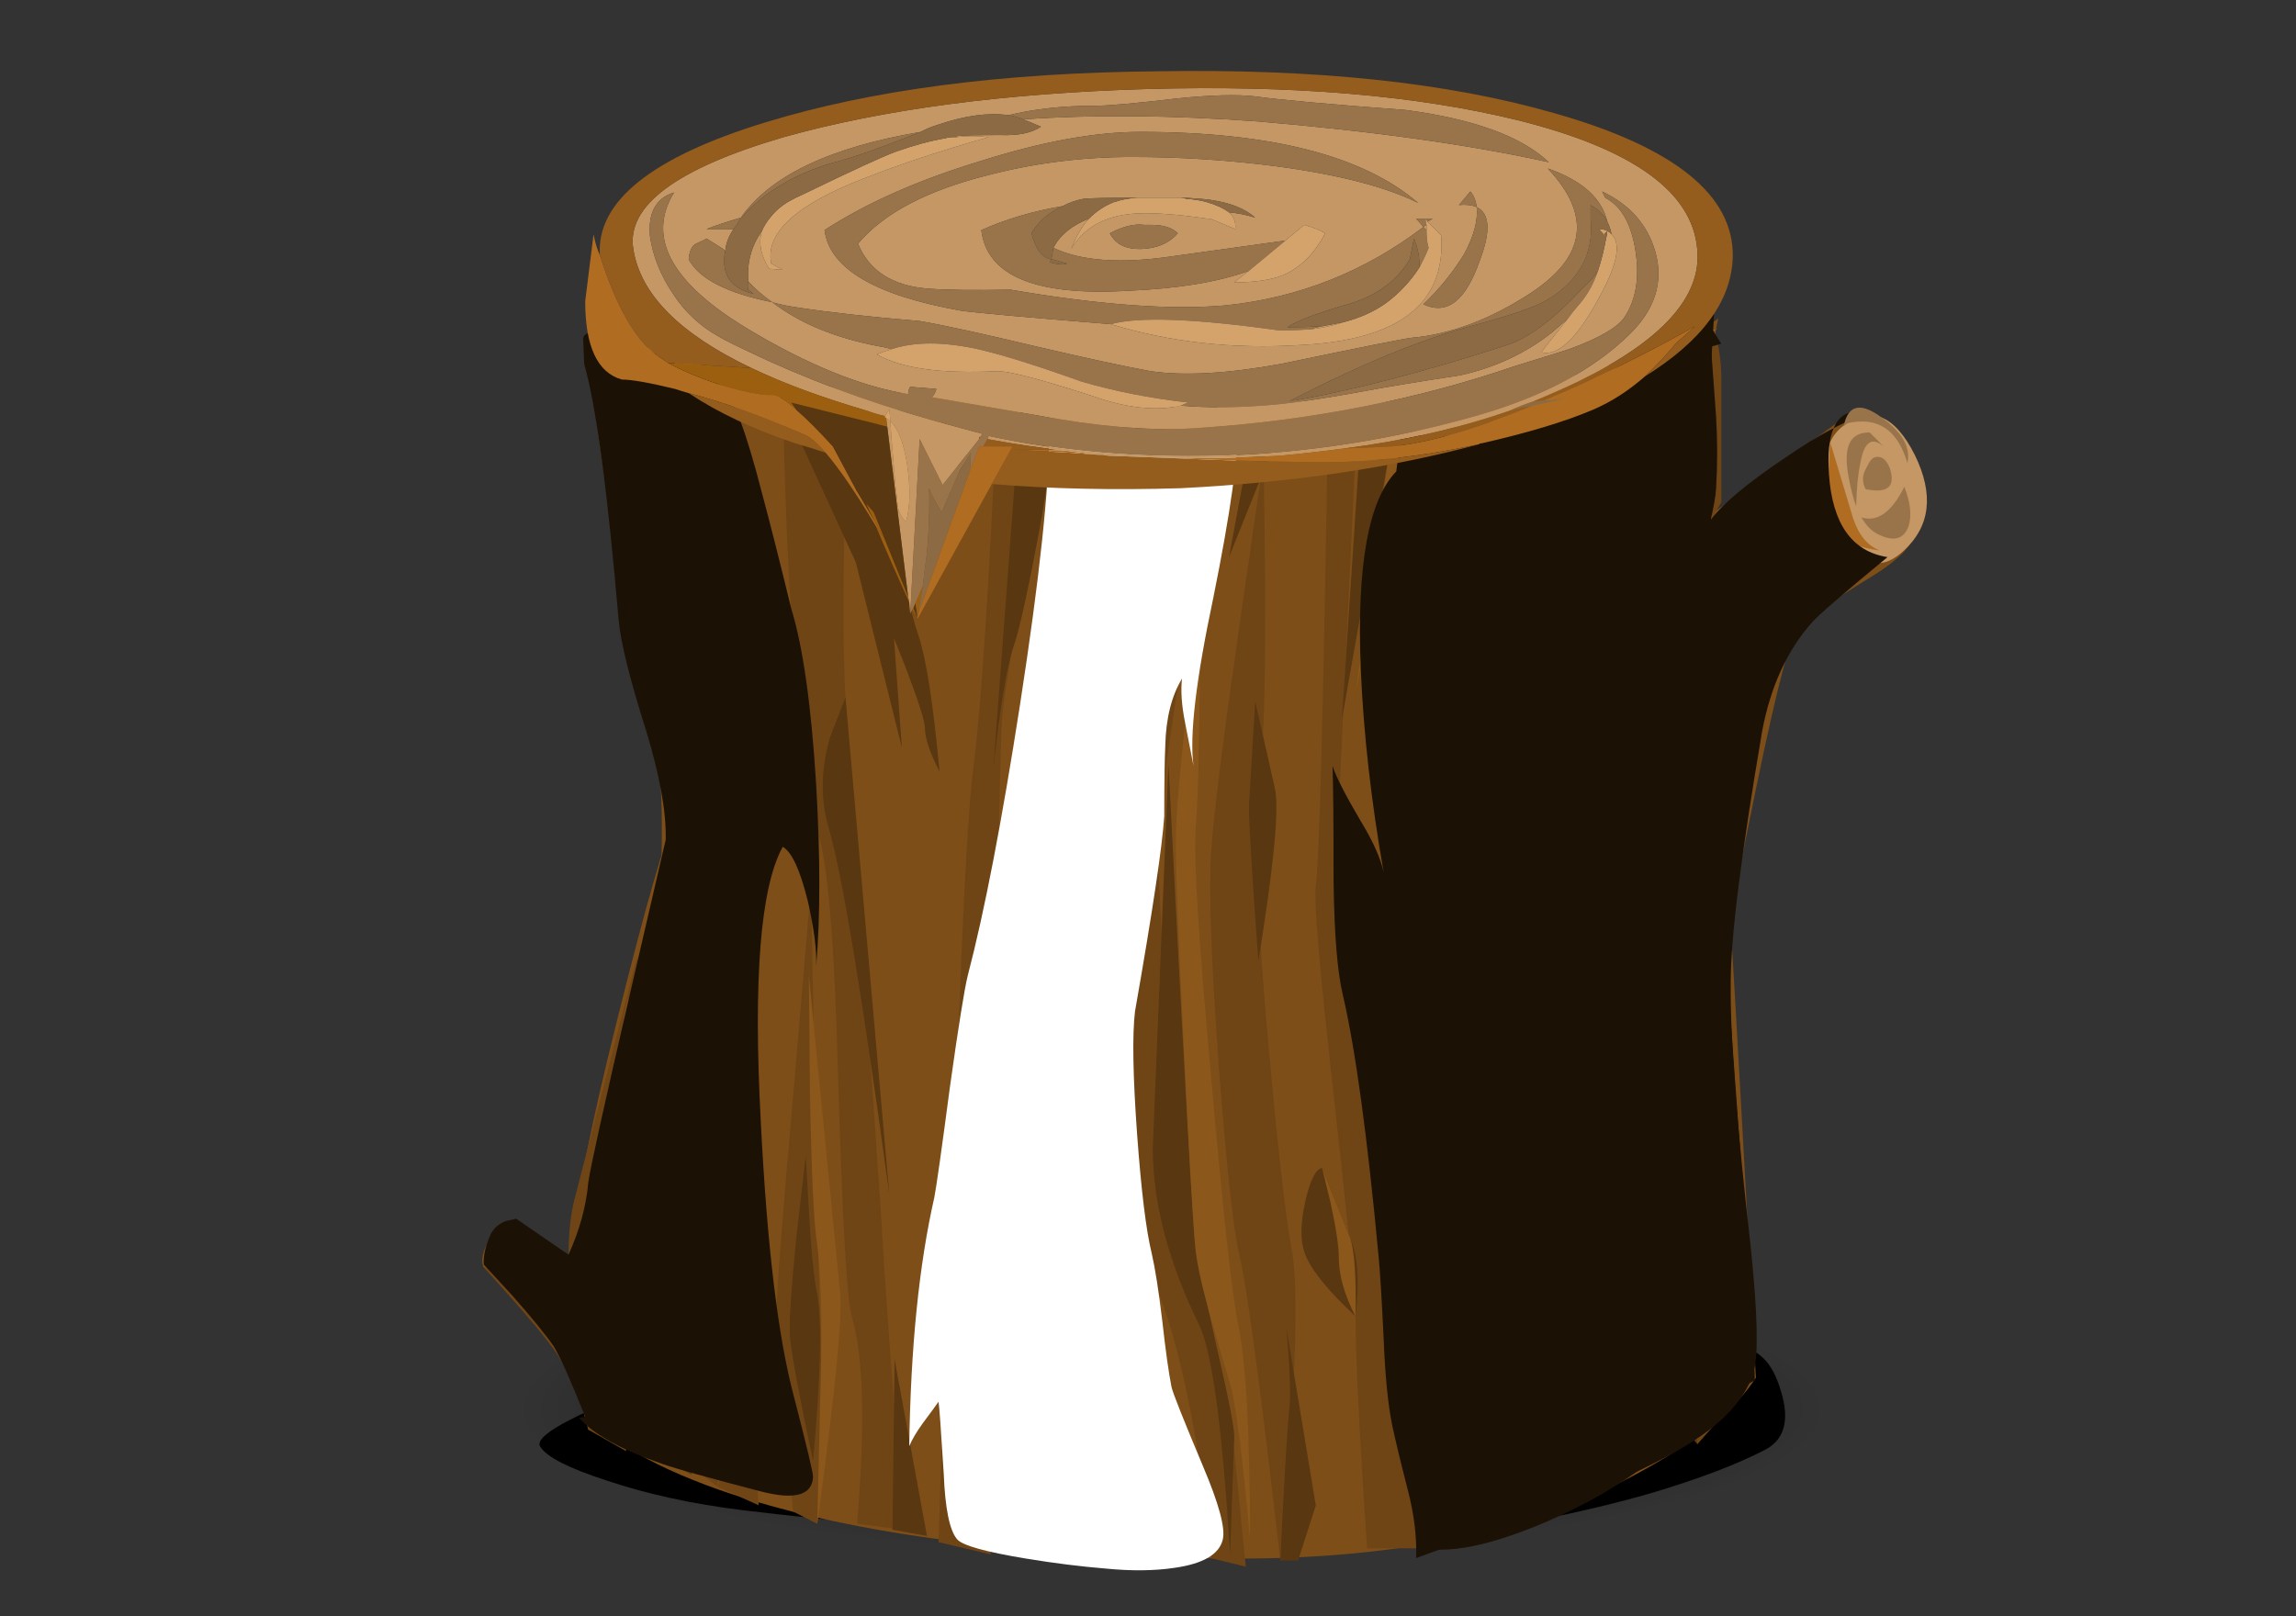 <?xml version="1.0" encoding="UTF-8" standalone="no"?>
<svg
   xmlns:dc="http://purl.org/dc/elements/1.1/"
   xmlns:cc="http://creativecommons.org/ns#"
   xmlns:rdf="http://www.w3.org/1999/02/22-rdf-syntax-ns#"
   xmlns:svg="http://www.w3.org/2000/svg"
   xmlns="http://www.w3.org/2000/svg"
   xmlns:xlink="http://www.w3.org/1999/xlink"
   xmlns:sodipodi="http://sodipodi.sourceforge.net/DTD/sodipodi-0.dtd"
   xmlns:inkscape="http://www.inkscape.org/namespaces/inkscape"
   enable-background="new 0 0 74.6 71.7"
   version="1.1"
   viewBox="0 0 472.441 332.598"
   id="svg234"
   sodipodi:docname="log.svg"
   width="125mm"
   height="88mm"
   inkscape:version="1.0.2-2 (e86c870879, 2021-01-15)">
  <rect x="0" y="0" width="472.441" height="332.598" fill="#333333" stroke="none"/>
  <defs
     id="defs238" />
  <sodipodi:namedview
     pagecolor="#ffffff"
     bordercolor="#666666"
     borderopacity="1"
     objecttolerance="10"
     gridtolerance="10"
     guidetolerance="10"
     inkscape:pageopacity="0"
     inkscape:pageshadow="2"
     inkscape:window-width="1920"
     inkscape:window-height="1017"
     id="namedview236"
     showgrid="false"
     units="mm"
     inkscape:zoom="1.481869"
     inkscape:cx="131.81598"
     inkscape:cy="58.061958"
     inkscape:window-x="-8"
     inkscape:window-y="-8"
     inkscape:window-maximized="1"
     inkscape:current-layer="svg234" />
  <symbol
     id="h"
     viewBox="-0.04 -12.963 59.596 12.963">
    <path
       d="m 57.2,0 c 1.033,0 1.75,-0.95 2.15,-2.85 0.433,-1.9 0.183,-3.183 -0.75,-3.85 -1.367,-0.966 -3.2,-1.917 -5.5,-2.85 -3.333,-1.3 -6.983,-2.284 -10.95,-2.95 -3.9,-0.633 -9.8,-0.617 -17.7,0.05 -5.367,0.467 -10.284,1.067 -14.75,1.8 -2.4,0.4 -4.583,1.05 -6.55,1.95 -1.8,0.8 -2.85,1.533 -3.15,2.2 -0.233,0.467 0.567,1.267 2.4,2.4 0.9,0.533 1.833,1.033 2.8,1.5 33.3,1.733 50.633,2.6 52,2.6 z"
       clip-rule="evenodd"
       fill-rule="evenodd"
       id="path2" />
  </symbol>
  <symbol
     id="i"
     viewBox="0 -78.704 20.75 78.704">
    <path
       d="m 10.25,-2.15 c 0.8,0.633 2.017,1.35 3.65,2.15 0.067,-1.233 0.15,-2.8 0.25,-4.7 0.067,-1.6 0.067,-3.15 0,-4.65 -0.033,-0.967 -0.4,-3.083 -1.1,-6.35 -0.566,-2.667 -0.733,-4.783 -0.5,-6.35 0.1,0.133 0.667,1.066 1.7,2.8 0.7,1.2 1.4,1.95 2.1,2.25 -0.4,-0.8 -1.033,-2.05 -1.9,-3.75 0.466,0.367 1.483,1.633 3.05,3.8 1.233,1.733 2.317,2.65 3.25,2.75 -0.333,-0.933 -1.05,-2.183 -2.15,-3.75 -1.1,-1.533 -1.833,-2.816 -2.2,-3.85 -0.367,-1.2 -0.767,-4.367 -1.2,-9.5 -0.4,-4.867 -0.567,-8.15 -0.5,-9.85 0.066,-1.434 0.3,-5.883 0.7,-13.35 0.367,-6.4 0.567,-10.783 0.6,-13.15 -0.533,-0.3 -1.2,-1.067 -2,-2.3 -0.733,-1.2 -1.417,-1.917 -2.05,-2.15 l -0.05,0.15 C 10.2,-73.983 8.117,-75.7 5.65,-77.1 3.15,-78.5 1.267,-78.983 0,-78.55 c 0.167,1.4 0.85,3.45 2.05,6.15 0.233,-0.633 0.567,-1.184 1,-1.65 0.267,1.2 0.617,3.65 1.05,7.35 1.066,-1.933 2.183,-3.216 3.35,-3.85 0.367,1.267 0.383,2.833 0.05,4.7 -0.2,1.167 -0.633,2.733 -1.3,4.7 0.1,-0.767 0.017,-1.5 -0.25,-2.2 -0.367,6.267 -0.633,11.533 -0.8,15.8 -0.3,8.066 -0.1,13.183 0.6,15.35 -0.6,5.534 -0.3,8.667 0.9,9.4 0.067,-0.2 0.217,-0.534 0.45,-1 0.233,-0.4 0.383,-0.717 0.45,-0.95 -0.167,3.667 -0.3,6.783 -0.4,9.35 -0.167,4.867 -0.033,8 0.4,9.4 0.433,1.467 1.333,2.75 2.7,3.85 z"
       clip-rule="evenodd"
       fill="#1c1105"
       fill-rule="evenodd"
       id="path5" />
  </symbol>
  <symbol
     id="j"
     viewBox="-0.006 -75.995 16.056 76.005">
    <path
       d="m 13.3,-10.45 c 0.4,-2.033 0.867,-4.55 1.4,-7.55 0.566,-2.5 0.966,-6.35 1.2,-11.55 0.2,-4.7 0.2,-8.65 0,-11.85 0.033,1.033 -0.1,2.45 -0.4,4.25 -0.367,2.033 -0.767,3.217 -1.2,3.55 -1.066,-2.633 -1.417,-8.617 -1.05,-17.95 0.3,-8.167 0.833,-14.184 1.6,-18.05 0.6,-3.167 0.9,-4.883 0.9,-5.15 -0.033,-1.233 -0.883,-1.55 -2.55,-0.95 -2.434,0.867 -3.967,1.45 -4.6,1.75 -2,0.934 -3.35,1.95 -4.05,3.05 l 0.3,0.05 c -0.667,2.3 -1.167,3.833 -1.5,4.6 -0.367,0.733 -1.033,1.85 -2,3.35 l -1.35,2 c -0.033,0.533 0.067,1.167 0.3,1.9 0.133,0.433 0.383,0.75 0.75,0.95 l 0.5,0.15 2.5,-2.35 c 0.533,1.6 0.85,3.183 0.95,4.75 0.1,0.967 0.75,4.983 1.95,12.05 l 1.75,10.3 c 0.033,1.833 -0.284,4.233 -0.95,7.2 -0.767,3.3 -1.2,5.684 -1.3,7.15 -0.533,8.467 -1.083,14.05 -1.65,16.75 l -0.05,1.7 c 0.133,0.633 1.067,0.434 2.8,-0.6 0.867,-0.533 1.717,-1.117 2.55,-1.75 l 0.2,0.15 c 0.233,-0.034 0.617,-0.4 1.15,-1.1 0.5,-0.633 1.117,-2.9 1.85,-6.8 z"
       clip-rule="evenodd"
       fill="#1c1105"
       fill-rule="evenodd"
       id="path8" />
  </symbol>
  <symbol
     id="k"
     viewBox="0 -74.864 15.708 74.864">
    <path
       d="m 15.7,0 c 0.066,-1.9 -0.317,-5.667 -1.15,-11.3 -0.833,-5.367 -1.15,-9.034 -0.95,-11 -0.033,0.233 -0.167,1.167 -0.4,2.8 -0.167,1.133 -0.217,2.1 -0.15,2.9 -0.5,-1.133 -0.767,-2.583 -0.8,-4.35 -0.033,-1 -0.05,-2.55 -0.05,-4.65 -0.1,-2.033 -0.567,-6.283 -1.4,-12.75 -0.133,-1.533 -0.1,-4.2 0.1,-8 0.2,-3.733 0.434,-6.333 0.7,-7.8 0.167,-1 0.333,-2.45 0.5,-4.35 0.167,-2.033 0.316,-3.5 0.45,-4.4 0.067,-0.4 0.567,-2.117 1.5,-5.15 0.767,-2.467 1.083,-4.067 0.95,-4.8 -0.167,-0.967 -0.933,-1.583 -2.3,-1.85 -0.967,-0.2 -2.067,-0.216 -3.3,-0.05 -1.2,0.133 -2.467,0.35 -3.8,0.65 -1.934,0.434 -3.033,0.85 -3.3,1.25 -0.367,0.567 -0.583,2 -0.65,4.3 -0.133,2.933 -0.217,4.5 -0.25,4.7 -0.1,-0.2 -0.35,-0.667 -0.75,-1.4 -0.3,-0.567 -0.517,-1.067 -0.65,-1.5 0.067,6.433 0.467,11.85 1.2,16.25 0.1,0.7 0.35,3.117 0.75,7.25 0.4,3.9 0.683,6.317 0.85,7.25 0.8,4.167 1.633,10.067 2.5,17.7 0.933,8.233 1.4,14.2 1.4,17.9 l -0.15,0.25 c 0.367,0.133 1.717,0.05 4.05,-0.25 2.267,-0.333 3.967,-0.2 5.1,0.4 z"
       clip-rule="evenodd"
       fill="#ffffff"
       fill-rule="evenodd"
       id="path11" />
  </symbol>
  <symbol
     id="l"
     viewBox="0 -81.3 26.55 81.3">
    <path
       d="m 23.975,-7.475 c 0.291,0.968 0.866,1.277 1.725,0.925 -0.477,-0.132 -1.053,-0.44 -1.725,-0.925 -0.219,-0.678 -0.294,-1.686 -0.225,-3.025 0.167,-3.233 1.1,-5.033 2.8,-5.4 -2.1,-2.367 -3.3,-3.783 -3.6,-4.25 -1.2,-1.833 -2,-4.217 -2.4,-7.15 -1,-8 -1.5,-13.45 -1.5,-16.35 -0.033,-3.533 0.284,-9.283 0.95,-17.25 0.333,-4.333 0.383,-7.067 0.15,-8.2 -0.4,-1.967 -1.733,-3.783 -4,-5.45 -1.566,-1.167 -3.583,-2.4 -6.05,-3.7 -1.367,-0.7 -3.4,-1.717 -6.1,-3.05 0.033,1.4 -0.1,2.883 -0.4,4.45 -0.333,1.767 -0.583,3.184 -0.75,4.25 -0.2,1.367 -0.333,3.2 -0.4,5.5 -0.1,2.833 -0.184,4.684 -0.25,5.55 -0.534,7.8 -1.1,13.466 -1.7,17 -0.267,1.5 -0.417,3.966 -0.45,7.4 0,3.8 -0.017,6.333 -0.05,7.6 0.167,-0.7 0.617,-1.9 1.35,-3.6 0.596,-1.341 0.963,-2.466 1.1,-3.375 -0.603,4.678 -0.97,9.12 -1.1,13.325 -0.2,6.733 0.367,11.034 1.7,12.9 l 0.2,2.25 c 0.633,0.167 1.567,0.167 2.8,0 0.933,-0.1 1.85,0.117 2.75,0.65 1,0.566 2.6,1.867 4.8,3.9 2.033,1.867 3.583,3.033 4.65,3.5 0,-0.233 -0.1,-2.5 -0.3,-6.8 -0.133,-2.567 -0.083,-4.784 0.15,-6.65 0.566,1.034 1.717,2.35 3.45,3.95 0.911,0.86 1.72,1.536 2.425,2.025 z"
       clip-rule="evenodd"
       fill="#1c1105"
       fill-rule="evenodd"
       id="path14" />
  </symbol>
  <radialGradient
     id="g"
     cx="37.075"
     cy="85.35"
     r="31.402"
     gradientTransform="matrix(4.301,0,0,-0.96,81.707,371.911)"
     gradientUnits="userSpaceOnUse">
    <stop
       stop-opacity=".247"
       offset=".086"
       id="stop17" />
    <stop
       stop-opacity=".102"
       offset=".867"
       id="stop19" />
    <stop
       stop-opacity="0"
       offset="1"
       id="stop21" />
  </radialGradient>
  <path
     d="m 241.074,259.916 c 37.28,0 69.183,2.942 95.706,8.822 26.385,5.988 39.573,13.128 39.573,21.421 0,8.293 -13.188,15.382 -39.573,21.262 -26.522,5.88 -58.426,8.822 -95.706,8.822 -37.28,0 -69.106,-2.942 -95.491,-8.822 -26.385,-5.88 -39.573,-12.973 -39.573,-21.262 0,-8.297 13.192,-15.438 39.573,-21.421 26.38,-5.884 58.211,-8.822 95.491,-8.822 z"
     clip-rule="evenodd"
     fill="url(#g)"
     fill-rule="evenodd"
     id="path24"
     style="fill:url(#g);stroke-width:4.301" />
  <use
     transform="matrix(4.301,0,0,-3.15,111.172,277.28)"
     x="-0.04"
     y="-12.963"
     width="59.596"
     height="12.963"
     enable-background="new"
     opacity="0.148"
     xlink:href="#h"
     id="use26" />
  <path
     d="m 328.392,76.892 c 11.614,-3.781 20.001,-7.562 25.167,-11.343 -0.86,3.781 -1.579,9.188 -2.151,16.225 -1.002,14.07 -0.86,29.086 0.43,45.044 2.151,25.623 5.304,77.864 9.463,156.725 -4.159,6.508 -11.971,12.917 -23.443,19.219 -22.797,12.702 -52.331,18.69 -88.609,17.954 -42.442,-0.736 -76.135,-5.407 -101.083,-14.018 -7.742,-2.731 -14.126,-5.669 -19.141,-8.822 l -5.377,-3.94 c 2.151,-2.727 4.086,-5.983 5.807,-9.764 3.441,-7.562 4.228,-13.756 2.366,-18.586 -1.29,-3.359 -0.572,-20.948 2.151,-52.769 2.723,-32.445 2.942,-52.602 0.645,-60.482 -4.155,-14.491 -8.818,-41.637 -13.979,-81.434 8.173,2.521 19.502,5.093 33.981,7.717 28.961,5.144 59.359,7.979 91.189,8.508 31.826,0.529 59.355,-2.886 82.582,-10.233 z"
     clip-rule="evenodd"
     fill="#7e4e18"
     fill-rule="evenodd"
     id="path28"
     style="stroke-width:4.301" />
  <path
     d="m 359.577,170.92 c -4.732,23.314 -7.601,35.228 -8.603,35.757 -1.002,0.628 -0.714,4.357 0.86,11.184 0,7.665 -4.516,13.541 -13.545,17.64 -13.05,5.988 -16.633,-7.876 -10.753,-41.582 2.293,-12.603 9.317,-41.113 21.072,-85.529 l 30.755,-22.363 5.377,7.403 c 3.867,5.669 6.809,10.242 8.818,13.704 1.721,3.149 -1.075,6.985 -8.388,11.502 -9.317,5.665 -14.552,9.502 -15.696,11.498 -1.725,2.83 -5.024,16.427 -9.897,40.786 z"
     clip-rule="evenodd"
     fill="#7e4e18"
     fill-rule="evenodd"
     id="path30"
     style="stroke-width:4.301" />
  <path
     d="m 379.363,87.602 c 5.592,-4.202 10.47,-2.207 14.62,5.988 4.017,8.186 3.226,14.801 -2.366,19.842 -5.304,4.83 -9.82,2.577 -13.545,-6.77 -3.587,-9.45 -3.153,-15.808 1.29,-19.059 z"
     clip-rule="evenodd"
     fill="#c49764"
     fill-rule="evenodd"
     id="path32"
     style="stroke-width:4.301" />
  <path
     d="m 157.412,157.22 c -1.721,3.57 -3.084,18.427 -4.086,44.575 -1.002,26.776 -2.078,41.896 -3.226,45.362 -2.293,7.562 -3.084,27.198 -2.366,58.907 l -8.173,-6.302 c 2.293,-30.028 4.228,-50.09 5.807,-60.168 1.432,-9.45 2.869,-24.148 4.301,-44.102 1.432,-22.574 1.579,-36.966 0.43,-43.156 l -15.485,-81.589 12.044,7.403 c 2.581,11.549 4.947,23.468 7.097,35.757 4.443,24.776 5.665,39.22 3.656,43.311 z"
     clip-rule="evenodd"
     fill="#704515"
     fill-rule="evenodd"
     id="path34"
     style="stroke-width:4.301" />
  <path
     d="m 205.157,83.98 12.474,1.26 c -1.721,8.082 -3.441,16.694 -5.162,25.83 -3.583,18.371 -5.661,30.45 -6.237,36.226 -0.288,4.409 -0.645,19.059 -1.075,43.947 -0.43,25.83 -0.86,42.369 -1.29,49.612 -0.86,14.177 -0.86,40.532 0,79.068 l -10.753,-2.521 c 0.86,-28.454 1.647,-48.928 2.366,-61.424 0.284,-3.359 0.929,-19.743 1.936,-49.143 1.002,-25.408 1.936,-41.53 2.796,-48.356 1.579,-11.652 3.226,-36.493 4.947,-74.5 z"
     clip-rule="evenodd"
     fill="#704515"
     fill-rule="evenodd"
     id="path36"
     style="stroke-width:4.301" />
  <path
     d="m 161.068,79.253 13.119,2.361 -0.43,24.884 c -0.284,17.851 -0.215,30.191 0.215,37.013 l 7.312,106.163 c 0.718,13.339 2.293,35.069 4.732,65.209 l -9.678,-1.26 c 1.721,-20.053 1.364,-34.282 -1.075,-42.683 -1.002,-3.467 -1.936,-19.636 -2.796,-48.511 -0.718,-28.243 -2.151,-45.362 -4.301,-51.35 -2.439,-6.723 -4.375,-24.045 -5.807,-51.978 -0.718,-13.967 -1.148,-27.249 -1.29,-39.848 z"
     clip-rule="evenodd"
     fill="#704515"
     fill-rule="evenodd"
     id="path38"
     style="stroke-width:4.301" />
  <path
     d="m 217.201,140.049 14.195,-46.782 c -1.579,8.611 -3.153,17.696 -4.732,27.249 -3.299,19.322 -4.947,31.555 -4.947,36.699 0,4.202 -0.215,18.535 -0.645,43.001 -0.284,23.623 0.357,38.85 1.936,45.676 2.293,10.818 1.075,35.491 -3.656,74.027 l -4.732,-1.256 c 1.579,-16.698 2.366,-29.662 2.366,-38.906 0,-7.665 -0.718,-23.628 -2.151,-47.883 -1.432,-25.623 -2.723,-42.528 -3.871,-50.718 -1.002,-7.347 1.075,-21.051 6.237,-41.108 z"
     clip-rule="evenodd"
     fill="#704515"
     fill-rule="evenodd"
     id="path40"
     style="stroke-width:4.301" />
  <path
     d="m 168.165,313.623 -4.947,-2.516 c -2.297,-21.739 -3.441,-35.547 -3.441,-41.427 0,-3.673 1.217,-19.322 3.656,-46.937 l 3.441,-40.321 0.86,44.416 c 0.572,30.557 1.075,48.197 1.505,52.924 0.86,7.562 0.503,18.849 -1.075,33.861 z"
     clip-rule="evenodd"
     fill="#704515"
     fill-rule="evenodd"
     id="path42"
     style="stroke-width:4.301" />
  <polygon
     points="17.3,86.621 15.35,85.742 16.75,79.041 "
     clip-rule="evenodd"
     fill="#704515"
     fill-rule="evenodd"
     id="polygon44"
     transform="matrix(4.301,0,0,4.301,81.707,-62.744)" />
  <path
     d="m 329.037,162.261 c -2.009,-9.347 -2.581,-25.778 -1.721,-49.298 0.434,-11.657 1.002,-22.419 1.721,-32.291 l 8.388,-6.297 c -3.153,29.4 -5.162,51.608 -6.022,66.624 -0.714,16.276 3.299,37.173 12.044,62.688 3.153,9.239 9.106,35.856 17.851,79.855 l -12.044,13.704 c -3.153,-18.376 -5.093,-31.288 -5.811,-38.747 -1.002,-8.822 -2.938,-23.412 -5.807,-43.788 -3.721,-25.099 -6.59,-42.584 -8.598,-52.451 z"
     clip-rule="evenodd"
     fill="#704515"
     fill-rule="evenodd"
     id="path46"
     style="stroke-width:4.301" />
  <path
     d="m 343.447,298.503 c -10.319,-15.859 -15.485,-25.886 -15.485,-30.084 l 1.075,-72.139 2.581,29.46 c 2.009,20.367 3.514,32.08 4.521,35.121 1.716,5.037 4.151,17.588 7.308,37.641 z"
     clip-rule="evenodd"
     fill="#704515"
     fill-rule="evenodd"
     id="path48"
     style="stroke-width:4.301" />
  <path
     d="m 378.073,107.13 4.732,5.041 c -1.721,0.628 -3.944,1.733 -6.667,3.312 -5.304,3.149 -10.181,7.084 -14.625,11.812 -4.443,4.62 -7.958,11.657 -10.538,21.107 -1.045,3.841 -1.798,7.355 -2.254,10.551 0.516,-4.585 1.269,-9.416 2.254,-14.491 2.151,-11.76 4.448,-19.163 6.887,-22.208 2.581,-3.149 6.736,-6.616 12.47,-10.396 2.869,-1.893 5.446,-3.467 7.742,-4.727 z"
     clip-rule="evenodd"
     fill="#704515"
     fill-rule="evenodd"
     id="path50"
     style="stroke-width:4.301" />
  <path
     d="m 342.371,72.952 9.463,-7.084 1.29,3.308 c 0.718,2.942 1.075,5.932 1.075,8.977 v 25.198 l -9.459,16.384 z"
     clip-rule="evenodd"
     fill="#704515"
     fill-rule="evenodd"
     id="path52"
     style="stroke-width:4.301" />
  <path
     d="m 238.493,167.298 c -0.572,5.566 0.142,21.787 2.151,48.666 2.151,26.78 3.798,41.741 4.942,44.894 1.148,2.942 2.654,8.925 4.521,17.958 1.863,8.297 3.153,14.857 3.867,19.687 l 2.366,23.942 -7.093,-1.733 c -0.576,-6.616 -1.51,-13.962 -2.796,-22.053 -2.723,-16.169 -5.807,-27.929 -9.248,-35.28 -3.441,-7.033 -4.947,-24.466 -4.516,-52.292 1.148,-27.929 1.505,-43.788 1.075,-47.569 -0.572,-4.62 0.43,-14.805 3.011,-30.557 l 4.086,-22.049 8.388,-16.384 z"
     clip-rule="evenodd"
     fill="#704515"
     fill-rule="evenodd"
     id="path54"
     style="stroke-width:4.301" />
  <path
     d="m 239.568,318.668 h -13.119 c 0,-6.091 0.215,-12.237 0.645,-18.431 0.86,-12.603 2.297,-19.425 4.301,-20.475 2.009,-1.05 3.944,5.144 5.807,18.582 1.002,6.616 1.794,13.395 2.366,20.324 z"
     clip-rule="evenodd"
     fill="#704515"
     fill-rule="evenodd"
     id="path56"
     style="stroke-width:4.301" />
  <path
     d="m 260,94.527 c 0.714,39.379 0.284,61.953 -1.29,67.73 -1.002,3.992 -0.434,19.373 1.716,46.15 2.151,24.78 3.944,41.057 5.377,48.829 1.579,8.293 0.791,29.611 -2.366,63.949 -4.018,-35.181 -6.809,-56.073 -8.388,-62.688 -1.29,-5.463 -2.723,-18.638 -4.301,-39.534 -1.574,-21.735 -2.078,-36.437 -1.505,-44.102 0.43,-6.826 2.366,-22.264 5.807,-46.309 1.725,-11.971 3.372,-23.309 4.951,-34.024 z"
     clip-rule="evenodd"
     fill="#704515"
     fill-rule="evenodd"
     id="path58"
     style="stroke-width:4.301" />
  <path
     d="m 273.119,94.527 5.807,-1.26 -3.441,72.771 c 0,4.727 1.29,20.212 3.871,46.468 2.581,26.983 4.443,43.104 5.592,48.352 1.574,7.562 4.375,26.828 8.388,57.806 h -12.044 c -1.579,-23.417 -2.37,-39.328 -2.37,-47.728 0,-3.467 -1.505,-18.694 -4.516,-45.676 -2.865,-25.408 -4.086,-39.693 -3.656,-42.842 0.718,-5.876 1.51,-35.177 2.37,-87.89 z"
     clip-rule="evenodd"
     fill="#704515"
     fill-rule="evenodd"
     id="path60"
     style="stroke-width:4.301" />
  <path
     d="m 317.208,86.97 c -0.718,9.45 -1.432,19.322 -2.151,29.611 -1.432,20.479 -1.936,32.815 -1.505,37.013 0.572,4.83 1.505,19.739 2.792,44.73 1.29,24.673 1.936,40.532 1.936,47.569 0,7.351 0.499,15.747 1.505,25.198 1.002,9.872 2.078,15.696 3.226,17.485 1.721,2.521 4.159,8.345 7.312,17.481 l -8.388,5.041 c -3.153,-22.574 -4.732,-35.547 -4.732,-38.906 -3.153,-54.077 -5.592,-84.423 -7.312,-91.039 -0.86,-3.781 -1.002,-14.229 -0.43,-31.344 0.572,-17.115 0.714,-26.355 0.43,-27.722 -0.43,-1.996 -0.714,-8.241 -0.86,-18.741 l -0.215,-15.119 z"
     clip-rule="evenodd"
     fill="#704515"
     fill-rule="evenodd"
     id="path62"
     style="stroke-width:4.301" />
  <path
     d="m 293.336,92.011 h 7.093 l -2.792,30.084 c -1.867,20.582 -2.512,31.873 -1.936,33.865 0.43,2.099 -0.215,17.537 -1.936,46.309 -0.86,14.281 -1.789,28.406 -2.792,42.373 -1.002,-13.967 -1.936,-28.088 -2.796,-42.373 -1.867,-28.768 -2.508,-44.205 -1.936,-46.309 0.714,-3.256 3.08,-24.57 7.093,-63.949 z"
     clip-rule="evenodd"
     fill="#704515"
     fill-rule="evenodd"
     id="path64"
     style="stroke-width:4.301" />
  <path
     d="m 314.842,307.326 c -4.017,-1.682 -6.452,-3.781 -7.312,-6.302 -3.871,-15.016 -7.454,-27.985 -10.753,-38.906 -2.009,-6.723 -0.791,-24.152 3.656,-52.288 l 7.097,-40.011 -0.86,34.497 c -0.43,23.834 -0.142,38.115 0.86,42.842 1.574,7.562 4.017,27.615 7.312,60.168 z"
     clip-rule="evenodd"
     fill="#704515"
     fill-rule="evenodd"
     id="path66"
     style="stroke-width:4.301" />
  <polygon
     points="52.25,88.086 49.2,88.672 50.3,79.92 "
     clip-rule="evenodd"
     fill="#704515"
     fill-rule="evenodd"
     id="polygon68"
     transform="matrix(4.301,0,0,4.301,81.707,-62.744)" />
  <path
     d="m 348.286,69.644 c -6.994,4.31 -13.407,7.983 -19.249,11.024 -4.732,2.521 -12.405,4.624 -23.012,6.302 -10.612,1.682 -21.365,2.521 -32.26,2.521 -10.323,0 -18.208,-0.108 -23.658,-0.318 -4.448,-0.211 -11.042,-0.628 -19.791,-1.256 -7.024,-0.529 -14.195,-1.316 -21.507,-2.361 l -9.033,-1.574 39.358,0.473 c 28.247,0 47.315,-0.529 57.208,-1.574 9.893,-1.054 22.363,-3.884 37.418,-8.508 5.403,-1.639 10.242,-3.213 14.526,-4.727 0.757,-0.473 1.514,-0.951 2.258,-1.419 l 2.796,-0.473 c -1.583,0.615 -3.269,1.243 -5.054,1.893 z"
     clip-rule="evenodd"
     fill="#b06d22"
     fill-rule="evenodd"
     id="path70"
     style="stroke-width:4.301" />
  <path
     d="m 376.137,98.945 0.43,-8.035 4.736,15.752 c 1.148,3.454 2.972,5.656 5.48,6.616 h -0.108 c -3.587,-0.422 -6.168,-1.471 -7.747,-3.149 -1.716,-1.789 -2.65,-5.519 -2.792,-11.184 z"
     clip-rule="evenodd"
     fill="#b06d22"
     fill-rule="evenodd"
     id="path72"
     style="stroke-width:4.301" />
  <path
     d="m 233.976,318.195 c -0.718,-3.992 -1.432,-8.138 -2.151,-12.444 -1.29,-8.508 -1.579,-13.283 -0.86,-14.337 0.572,-1.045 1.148,-2.882 1.721,-5.51 l 0.645,-3.622 2.796,12.603 c 1.867,8.921 2.796,14.754 2.796,17.481 v 10.082 z"
     clip-rule="evenodd"
     fill="#593711"
     fill-rule="evenodd"
     id="path74"
     style="stroke-width:4.301" />
  <path
     d="m 253.118,319.924 c -1.579,-25.619 -3.656,-41.267 -6.237,-46.932 -6.452,-13.128 -9.678,-25.361 -9.678,-36.699 l 3.226,-79.072 c 3.157,62.164 5.02,95.504 5.592,100.02 0.284,1.785 1.716,8.396 4.301,19.842 2.435,10.5 3.656,16.698 3.656,18.586 z"
     clip-rule="evenodd"
     fill="#593711"
     fill-rule="evenodd"
     id="path76"
     style="stroke-width:4.301" />
  <path
     d="m 310.326,302.284 c -1.437,-6.405 -2.869,-12.969 -4.301,-19.687 -2.727,-13.545 -3.944,-21.159 -3.66,-22.84 0.434,-1.785 1.437,-4.409 3.011,-7.876 l 2.151,-4.727 2.366,11.343 c 1.437,8.297 2.151,14.543 2.151,18.741 0.004,6.727 -0.568,15.072 -1.716,25.047 z"
     clip-rule="evenodd"
     fill="#593711"
     fill-rule="evenodd"
     id="path78"
     style="stroke-width:4.301" />
  <path
     d="m 209.889,84.453 7.742,1.888 -3.226,19.842 c -2.581,14.07 -4.516,23 -5.807,26.78 -1.411,4.065 -2.809,12.44 -4.194,25.12 z"
     clip-rule="evenodd"
     fill="#593711"
     fill-rule="evenodd"
     id="path80"
     style="stroke-width:4.301" />
  <path
     d="m 165.799,237.867 0.645,11.184 c 0.43,8.087 1.002,13.863 1.721,17.322 1.002,5.566 0.718,17.012 -0.86,34.338 -2.723,-12.814 -4.301,-21.214 -4.732,-25.202 -0.284,-2.413 0.146,-9.399 1.29,-20.948 z"
     clip-rule="evenodd"
     fill="#593711"
     fill-rule="evenodd"
     id="path82"
     style="stroke-width:4.301" />
  <path
     d="m 136.98,78.625 -2.366,-3.308 13.549,5.824 7.958,55.286 c -4.155,-12.81 -7.312,-21.468 -9.463,-25.985 -1.29,-2.731 -3.299,-8.874 -6.022,-18.431 z"
     clip-rule="evenodd"
     fill="#593711"
     fill-rule="evenodd"
     id="path84"
     style="stroke-width:4.301" />
  <polygon
     points="11.2,32.097 12.7,46.085 9.05,31.071 "
     clip-rule="evenodd"
     fill="#704515"
     fill-rule="evenodd"
     id="polygon86"
     transform="matrix(4.301,0,0,4.301,81.707,-62.744)" />
  <path
     d="m 333.554,89.495 3.871,41.896 c 0.572,2.731 -0.503,15.279 -3.226,37.646 -2.151,-13.967 -3.084,-23.314 -2.796,-28.041 z"
     clip-rule="evenodd"
     fill="#593711"
     fill-rule="evenodd"
     id="path88"
     style="stroke-width:4.301" />
  <polygon
     points="46,36.857 47.45,36.381 45.2,49.014 "
     clip-rule="evenodd"
     fill="#593711"
     fill-rule="evenodd"
     id="polygon90"
     transform="matrix(4.301,0,0,4.301,81.707,-62.744)" />
  <path
     d="m 166.445,200.849 6.452,65.519 c 0.43,5.046 -1.148,20.793 -4.732,47.251 l 0.645,-27.245 c 0.142,-4.83 0.215,-9.085 0.215,-12.758 0,-7.037 -0.284,-12.814 -0.86,-17.326 -0.718,-4.516 -1.217,-15.124 -1.505,-31.817 z"
     clip-rule="evenodd"
     fill="#8c571b"
     fill-rule="evenodd"
     id="path92"
     style="stroke-width:4.301" />
  <path
     d="m 148.164,81.141 5.807,23.942 c 3.871,17.223 5.949,28.768 6.237,34.652 0.43,9.45 -2.508,30.084 -8.818,61.901 1.002,-20.053 2.078,-32.867 3.226,-38.433 1.721,-9.872 1.936,-19.636 0.645,-29.297 z"
     clip-rule="evenodd"
     fill="#8c571b"
     fill-rule="evenodd"
     id="path94"
     style="stroke-width:4.301" />
  <path
     d="m 246.881,121.308 v 20.001 c -0.146,14.388 -0.434,24.148 -0.86,29.301 -0.434,6.091 0.641,23.253 3.226,51.505 2.435,27.83 4.301,44.786 5.592,50.877 1.574,7.872 2.366,22.415 2.366,43.629 -1.574,-17.326 -2.942,-27.929 -4.086,-31.813 -1.574,-5.252 -2.865,-9.661 -3.867,-13.231 -1.867,-6.512 -2.942,-11.287 -3.226,-14.332 -0.434,-3.884 -1.217,-17.378 -2.366,-40.48 -1.148,-23.309 -1.721,-37.856 -1.721,-43.633 0,-4.826 0.86,-14.909 2.581,-30.239 z"
     clip-rule="evenodd"
     fill="#8c571b"
     fill-rule="evenodd"
     id="path96"
     style="stroke-width:4.301" />
  <polygon
     points="54.75,34.806 57.5,33.341 54.2,45.608 "
     clip-rule="evenodd"
     fill="#593711"
     fill-rule="evenodd"
     id="polygon98"
     transform="matrix(4.301,0,0,4.301,81.707,-62.744)" />
  <path
     d="m 349.254,297.243 c -6.31,-7.454 -10.255,-13.704 -11.829,-18.741 -1.29,-4.202 -3.011,-17.902 -5.162,-41.108 -2.151,-23.417 -2.435,-33.396 -0.86,-29.929 1.579,3.149 5.02,19.059 10.323,47.724 2.723,14.388 5.235,28.406 7.527,42.055 z"
     clip-rule="evenodd"
     fill="#593711"
     fill-rule="evenodd"
     id="path100"
     style="stroke-width:4.301" />
  <path
     d="m 361.513,147.297 c -1.716,5.88 -5.235,25.675 -10.538,59.385 l 0.86,-58.125 12.044,-27.563 -0.215,9.923 c -0.43,7.244 -1.148,12.706 -2.151,16.38 z"
     clip-rule="evenodd"
     fill="#593711"
     fill-rule="evenodd"
     id="path102"
     style="stroke-width:4.301" />
  <path
     d="m 304.519,213.293 v -10.392 l 0.215,8.031 c 1.002,22.152 2.727,35.069 5.162,38.747 2.585,3.673 3.944,12.917 4.086,27.718 0.142,7.454 0,14.491 -0.43,21.107 -1.579,-19.214 -3.587,-32.974 -6.022,-41.268 -1.432,-5.248 -2.435,-19.894 -3.011,-43.943 z"
     clip-rule="evenodd"
     fill="#8c571b"
     fill-rule="evenodd"
     id="path104"
     style="stroke-width:4.301" />
  <path
     d="m 331.403,202.582 12.044,55.918 5.811,38.747 c -3.871,-17.537 -6.594,-28.406 -8.173,-32.605 -1.002,-2.521 -2.942,-13.648 -5.807,-33.392 z"
     clip-rule="evenodd"
     fill="#8c571b"
     fill-rule="evenodd"
     id="path106"
     style="stroke-width:4.301" />
  <path
     d="m 335.059,166.67 1.075,-18.113 c 0.284,-1.996 0.215,-6.878 -0.219,-14.646 -0.43,-7.876 -0.929,-13.02 -1.505,-15.438 -0.43,-2.099 0.142,-8.19 1.721,-18.268 l 2.581,-14.496 c 0,16.384 -0.645,26.041 -1.936,28.983 -0.714,1.888 -0.572,5.669 0.434,11.343 0.572,3.045 1.432,6.981 2.581,11.812 0.86,3.359 -0.718,12.969 -4.732,28.824 z"
     clip-rule="evenodd"
     fill="#8c571b"
     fill-rule="evenodd"
     id="path108"
     style="stroke-width:4.301" />
  <polygon
     points="47.45,36.381 48.1,36.125 45.85,47.806 "
     clip-rule="evenodd"
     fill="#8c571b"
     fill-rule="evenodd"
     id="polygon110"
     transform="matrix(4.301,0,0,4.301,81.707,-62.744)" />
  <path
     d="m 231.396,279.762 10.538,21.262 c 2.293,5.041 2.435,10.13 0.43,15.279 -0.856,2.521 -2.004,4.572 -3.441,6.147 -0.284,-8.401 -1.075,-15.124 -2.366,-20.165 z"
     clip-rule="evenodd"
     fill="#8c571b"
     fill-rule="evenodd"
     id="path112"
     style="stroke-width:4.301" />
  <path
     d="m 170.531,170.451 c -1.721,-5.777 -1.647,-11.971 0.215,-18.586 l 3.226,-8.345 9.033,102.382 c -5.592,-41.061 -9.751,-66.211 -12.474,-75.451 z"
     clip-rule="evenodd"
     fill="#593711"
     fill-rule="evenodd"
     id="path114"
     style="stroke-width:4.301" />
  <polygon
     points="23.7,87.793 23.8,79.627 25.35,88.086 "
     clip-rule="evenodd"
     fill="#593711"
     fill-rule="evenodd"
     id="polygon116"
     transform="matrix(4.301,0,0,4.301,81.707,-62.744)" />
  <polygon
     points="11.5,83.838 14.25,76.697 14.1,85.156 "
     clip-rule="evenodd"
     fill="#593711"
     fill-rule="evenodd"
     id="polygon118"
     transform="matrix(4.301,0,0,4.301,81.707,-62.744)" />
  <polygon
     points="51.7,87.939 50.45,88.086 50.6,81.091 "
     clip-rule="evenodd"
     fill="#593711"
     fill-rule="evenodd"
     id="polygon120"
     transform="matrix(4.301,0,0,4.301,81.707,-62.744)" />
  <path
     d="m 263.441,321.189 c 0.86,-17.958 1.505,-28.613 1.936,-31.981 0.142,-2.095 0.073,-5.351 -0.215,-9.764 l -0.434,-5.988 6.022,36.385 -3.652,11.347 z"
     clip-rule="evenodd"
     fill="#593711"
     fill-rule="evenodd"
     id="path122"
     style="stroke-width:4.301" />
  <use
     transform="matrix(4.301,0,0,-3.15,274.194,64.577)"
     y="-81.3"
     width="26.55"
     height="81.3"
     enable-background="new"
     opacity="0.238"
     xlink:href="#l"
     id="use124"
     x="0" />
  <polygon
     points="62.8,30.156 63.35,31.035 62.85,31.181 "
     clip-rule="evenodd"
     fill="#1c1105"
     fill-rule="evenodd"
     id="polygon126"
     transform="matrix(4.301,0,0,4.301,81.707,-62.744)" />
  <use
     transform="matrix(4.301,0,0,-3.15,292.26,71.029)"
     y="-78.704"
     width="20.75"
     height="78.704"
     enable-background="new"
     opacity="0.25"
     xlink:href="#i"
     id="use128"
     x="0" />
  <path
     d="m 260.645,85.241 c -12.904,-0.529 -22.079,-1.574 -27.525,-3.149 l 16.771,2.361 c 1.148,-1.682 6.095,-2.361 14.84,-2.047 4.585,0.103 10.538,0.314 17.851,0.628 3.011,-0.206 8.241,-1.209 15.696,-2.989 1.295,-0.314 7.312,-0.843 18.066,-1.574 2.31,-0.185 4.422,-0.422 6.349,-0.71 -4.762,1.394 -8.74,2.469 -11.936,3.23 -7.884,1.996 -15.412,3.359 -22.582,4.095 -6.736,0.624 -15.915,0.675 -27.529,0.155 z"
     clip-rule="evenodd"
     fill="#8c6a44"
     fill-rule="evenodd"
     id="path130"
     style="stroke-width:4.301" />
  <path
     d="m 386.461,109.965 c -1.329,-0.628 -2.473,-1.785 -3.441,-3.467 3.295,1.011 6.233,-1.088 8.818,-6.297 1.295,3.252 1.579,5.983 0.86,8.186 -1.007,2.628 -3.084,3.157 -6.237,1.579 z m -1.721,-20.948 2.903,2.916 c -2.478,-2.133 -4.091,-1.002 -4.839,3.385 -0.495,2.258 -0.783,5.226 -0.86,8.9 -0.602,-1.622 -1.101,-3.54 -1.505,-5.751 -1.29,-6.405 0.142,-9.553 4.301,-9.45 z"
     clip-rule="evenodd"
     fill="#99744a"
     fill-rule="evenodd"
     id="path132"
     style="stroke-width:4.301" />
  <path
     d="m 384.31,95.792 c 0.585,-1.342 1.368,-1.914 2.37,-1.733 0.856,0.103 1.574,0.839 2.151,2.207 1.29,3.884 -0.361,5.355 -4.947,4.409 -0.718,-1.364 -0.718,-2.731 0,-4.095 0.12,-0.301 0.267,-0.568 0.426,-0.787 z"
     clip-rule="evenodd"
     fill="#99744a"
     fill-rule="evenodd"
     id="path134"
     style="stroke-width:4.301" />
  <path
     d="m 380.008,87.129 -0.645,0.628 c 0.86,-4.409 3.441,-5.041 7.742,-1.888 4.301,3.045 6.095,6.194 5.377,9.45 -2.009,-6.93 -6.168,-9.661 -12.474,-8.19 z"
     clip-rule="evenodd"
     fill="#99744a"
     fill-rule="evenodd"
     id="path136"
     style="stroke-width:4.301" />
  <path
     d="m 138.916,168.404 0.645,-1.265 -4.086,83.8 c -1.29,8.715 -2.508,23.679 -3.656,44.894 l -10.753,-1.574 c -2.293,-9.136 -5.089,-16.225 -8.388,-21.262 -2.009,-3.045 -4.805,-5.992 -8.388,-8.822 l -4.732,-3.312 c -0.718,-1.359 -0.284,-3.359 1.29,-5.983 1.002,-1.682 2.224,-2.736 3.656,-3.149 l 1.721,-0.318 10.753,7.407 c 0.718,-0.211 1.359,-0.791 1.936,-1.729 1.002,-1.686 1.148,-3.992 0.43,-6.93 -0.86,-2.946 1.721,-16.487 7.742,-40.639 5.88,-23.533 9.82,-37.228 11.829,-41.117 z"
     clip-rule="evenodd"
     fill="#7e4e18"
     fill-rule="evenodd"
     id="path138"
     style="stroke-width:4.301" />
  <path
     d="m 131.818,265.585 -3.011,33.073 -7.742,-4.405 c -1.579,-6.512 -3.944,-12.022 -7.097,-16.539 -2.009,-2.736 -5.02,-6.357 -9.033,-10.87 l -5.377,-5.988 c 3.583,-0.314 6.022,-1.101 7.312,-2.361 0.718,-0.839 2.009,-0.37 3.871,1.415 0.572,0.628 2.439,2.891 5.592,6.775 2.723,3.463 5.88,8.082 9.463,13.859 z"
     clip-rule="evenodd"
     fill="#704515"
     fill-rule="evenodd"
     id="path140"
     style="stroke-width:4.301" />
  <path
     d="m 135.045,227.315 c -2.723,13.124 -5.02,20.999 -6.882,23.623 -2.723,4.202 -6.452,6.822 -11.184,7.876 0,-4.409 0.357,-8.19 1.075,-11.343 l 13.119,-50.873 v 2.83 c -0.142,2.207 -0.718,4.151 -1.721,5.828 -1.002,1.678 -1.794,8.293 -2.366,19.842 -0.284,5.777 -0.503,11.39 -0.645,16.853 l 12.044,-33.547 z"
     clip-rule="evenodd"
     fill="#704515"
     fill-rule="evenodd"
     id="path142"
     style="stroke-width:4.301" />
  <path
     d="m 133.109,107.29 6.452,16.066 c 1.29,2.731 3.299,11.549 6.022,26.458 l -10.108,-22.049 c -1.579,-2.942 -2.439,-7.248 -2.581,-12.913 z"
     clip-rule="evenodd"
     fill="#593711"
     fill-rule="evenodd"
     id="path144"
     style="stroke-width:4.301" />
  <path
     d="m 136.335,135.485 7.958,26.931 c 0.572,2.525 0.073,8.401 -1.505,17.644 -1.579,9.244 -3.226,15.962 -4.947,20.165 -2.435,5.463 -5.807,18.849 -10.108,40.162 0.718,-18.69 1.721,-29.344 3.011,-31.972 1.29,-2.942 3.299,-9.768 6.022,-20.479 3.153,-11.966 4.516,-19.429 4.086,-22.367 z"
     clip-rule="evenodd"
     fill="#8c571b"
     fill-rule="evenodd"
     id="path146"
     style="stroke-width:4.301" />
  <polygon
     points="5.7,74.207 5.7,73.035 8.2,74.757 8.6,76.514 "
     clip-rule="evenodd"
     fill="#8c571b"
     fill-rule="evenodd"
     id="polygon148"
     transform="matrix(4.301,0,0,4.301,81.707,-62.744)" />
  <path
     d="m 138.486,240.383 -0.43,5.674 c -0.288,4.095 -0.142,7.037 0.43,8.822 0.718,2.942 -0.933,8.186 -4.947,15.747 l -2.796,-13.704 c -0.572,-2.207 0.288,-5.566 2.581,-10.082 2.293,-4.301 4.013,-6.456 5.162,-6.456 z"
     clip-rule="evenodd"
     fill="#704515"
     fill-rule="evenodd"
     id="path150"
     style="stroke-width:4.301" />
  <path
     d="m 136.55,243.063 1.29,4.095 c 0.86,3.149 1.075,5.721 0.645,7.721 l -3.011,12.28 c -1.579,-4.202 -2.009,-7.613 -1.29,-10.237 0.572,-1.682 1.148,-4.461 1.721,-8.345 z"
     clip-rule="evenodd"
     fill="#593711"
     fill-rule="evenodd"
     id="path152"
     style="stroke-width:4.301" />
  <path
     d="m 258.279,144.303 4.086,18.113 c 0.86,4.207 -0.284,16.018 -3.441,35.439 -1.29,-17.64 -1.936,-28.299 -1.936,-31.972 z"
     clip-rule="evenodd"
     fill="#593711"
     fill-rule="evenodd"
     id="path154"
     style="stroke-width:4.301" />
  <polygon
     points="40.9,35.319 42.15,35.393 39.8,41.251 "
     clip-rule="evenodd"
     fill="#593711"
     fill-rule="evenodd"
     id="polygon156"
     transform="matrix(4.301,0,0,4.301,81.707,-62.744)" />
  <path
     d="m 272.044,240.383 5.807,14.496 c 1.579,3.673 1.936,9.029 1.075,16.061 -5.876,-5.463 -9.39,-9.872 -10.534,-13.231 -0.86,-2.521 -0.791,-6.035 0.215,-10.551 1.002,-4.306 2.146,-6.564 3.437,-6.775 z"
     clip-rule="evenodd"
     fill="#593711"
     fill-rule="evenodd"
     id="path158"
     style="stroke-width:4.301" />
  <path
     d="m 272.044,240.383 5.807,14.496 c 0.86,2.62 1.222,7.975 1.075,16.061 -2.293,-4.409 -3.441,-8.457 -3.441,-12.126 0,-2.31 -0.572,-6.091 -1.716,-11.343 z"
     clip-rule="evenodd"
     fill="#8c571b"
     fill-rule="evenodd"
     id="path160"
     style="stroke-width:4.301" />
  <polygon
     points="30.9,88.672 28.85,88.415 31.35,84.644 "
     clip-rule="evenodd"
     fill="#593711"
     fill-rule="evenodd"
     id="polygon162"
     transform="matrix(4.301,0,0,4.301,81.707,-62.744)" />
  <polygon
     points="34.55,35.026 36.75,35.136 34.65,37.956 "
     clip-rule="evenodd"
     fill="#593711"
     fill-rule="evenodd"
     id="polygon164"
     transform="matrix(4.301,0,0,4.301,81.707,-62.744)" />
  <path
     d="m 178.919,106.502 1.721,-3.936 4.301,10.237 1.075,6.456 c 1.002,4.83 2.009,8.715 3.011,11.657 1.579,4.727 3.011,14.018 4.301,27.877 -2.009,-3.884 -3.011,-6.878 -3.011,-8.977 0,-1.364 -1.364,-5.622 -4.086,-12.758 -2.435,-6.194 -4.301,-10.607 -5.592,-13.231 -0.718,-1.682 -1.217,-5.041 -1.505,-10.082 z"
     clip-rule="evenodd"
     fill="#593711"
     fill-rule="evenodd"
     id="path166"
     style="stroke-width:4.301" />
  <path
     d="m 238.063,84.767 c -1.148,0.314 -11.399,0.314 -30.755,0 -19.928,-0.211 -32.334,-0.581 -37.207,-1.101 -6.736,-0.839 -17.489,-3.364 -32.26,-7.562 -3.011,-0.736 -6.594,-2.469 -10.753,-5.196 l -5.377,-3.785 13.98,5.355 c 11.326,3.781 21.58,6.039 30.755,6.775 14.767,1.368 38.639,3.205 71.618,5.514 z"
     clip-rule="evenodd"
     fill="#b06d22"
     fill-rule="evenodd"
     id="path168"
     style="stroke-width:4.301" />
  <polygon
     points="25.95,34.477 28,34.404 26.9,37.333 "
     clip-rule="evenodd"
     fill="#593711"
     fill-rule="evenodd"
     id="polygon170"
     transform="matrix(4.301,0,0,4.301,81.707,-62.744)" />
  <path
     d="m 222.578,145.408 -1.505,4.723 c -1.002,3.673 -1.359,6.822 -1.075,9.45 0.572,4.202 0.073,10.706 -1.505,19.533 l -3.226,-16.384 c -0.284,-2.207 0.86,-5.721 3.441,-10.556 z"
     clip-rule="evenodd"
     fill="#593711"
     fill-rule="evenodd"
     id="path172"
     style="stroke-width:4.301" />
  <use
     transform="matrix(4.301,0,0,-3.15,99.558,68.448)"
     x="-0.006"
     y="-75.995"
     width="16.056"
     height="76.005"
     enable-background="new"
     opacity="0.25"
     xlink:href="#j"
     id="use174" />
  <use
     transform="matrix(4.301,0,0,-3.15,187.091,87.374)"
     y="-74.864"
     width="15.708"
     height="74.864"
     enable-background="new"
     opacity="0.121"
     xlink:href="#k"
     id="use176"
     x="0" />
  <polygon
     points="21.95,41.507 17.7,32.243 23,34.477 24.15,50.369 "
     clip-rule="evenodd"
     fill="#593711"
     fill-rule="evenodd"
     id="polygon178"
     transform="matrix(4.301,0,0,4.301,81.707,-62.744)" />
  <g
     clip-rule="evenodd"
     fill-rule="evenodd"
     id="g232"
     transform="matrix(4.301,0,0,4.301,81.707,-62.744)">
    <path
       d="M 51.65,24.5 C 51.616,24.2 51.516,23.95 51.349,23.75 L 50.8,24.4 c 0.334,-0.033 0.617,0 0.85,0.1 0.066,0.633 -0.134,1.383 -0.601,2.25 -0.533,0.867 -1.184,1.667 -1.95,2.4 1.134,0.533 2.034,-0.167 2.7,-2.1 0.534,-1.4 0.484,-2.25 -0.149,-2.55 z m -19.7,11.65 c -1.233,-0.134 -2.467,-0.317 -3.7,-0.55 l 0.05,-0.15 c 3.434,0.733 7.1,1.05 11,0.95 4.233,-0.134 8.384,-0.784 12.45,-1.95 3.1,-0.9 5.5,-2.184 7.2,-3.85 1.233,-1.2 1.649,-2.517 1.25,-3.95 -0.367,-1.3 -1.217,-2.267 -2.55,-2.9 l 0.149,0.3 c 0.767,0.4 1.25,1.25 1.45,2.55 0.2,1.3 0.017,2.367 -0.55,3.2 -0.334,0.467 -1.167,0.95 -2.5,1.45 -0.167,0.067 -1.066,0.35 -2.7,0.85 -4.667,1.6 -9.634,2.583 -14.9,2.95 -1.966,0.167 -4.266,0.034 -6.899,-0.4 -2.534,-0.433 -4.567,-0.783 -6.1,-1.05 0.1,-0.133 0.167,-0.267 0.2,-0.4 l -1.25,-0.1 c -0.066,0.1 -0.1,0.217 -0.1,0.35 -2.233,-0.367 -4.75,-1.383 -7.55,-3.05 -3.767,-2.233 -4.983,-4.433 -3.65,-6.6 -0.867,0.267 -1.25,0.967 -1.15,2.1 0.133,0.934 0.5,1.85 1.1,2.75 0.566,0.867 1.3,1.55 2.2,2.05 0.2,0.133 0.983,0.517 2.35,1.15 2.8,1.267 5.85,2.333 9.15,3.2 0.367,0.1 0.733,0.2 1.1,0.3 l -0.1,0.15 h -0.05 v 0.1 L 26.1,37.8 25,35.6 24.55,43.95 24.5,43.4 24.45,43.15 23.45,35 23.4,34.6 c 0.067,0.033 0.133,0.083 0.2,0.15 0.033,0.6 0.117,1.65 0.25,3.15 0.033,0.166 0.066,0.466 0.1,0.899 0.066,0.334 0.2,0.584 0.4,0.75 0.2,-0.7 0.217,-1.616 0.05,-2.75 -0.167,-1.033 -0.433,-1.716 -0.8,-2.05 -0.033,-0.367 -0.05,-0.567 -0.05,-0.6 l -0.2,0.35 c -0.3,-0.067 -0.583,-0.15 -0.85,-0.25 -2.167,-0.633 -4.017,-1.317 -5.55,-2.05 -3.434,-1.633 -5.317,-3.534 -5.65,-5.7 -0.333,-2.067 2.067,-3.85 7.2,-5.35 4.767,-1.333 10.55,-2.1 17.35,-2.3 7,-0.2 12.933,0.3 17.8,1.5 5.466,1.367 8.316,3.417 8.55,6.15 0.233,2.267 -1.667,4.383 -5.7,6.35 -0.7,0.333 -1.417,0.65 -2.15,0.95 -0.399,0.133 -0.783,0.284 -1.149,0.45 -2.4,0.833 -5.033,1.433 -7.9,1.8 -1,0.134 -2.033,0.25 -3.1,0.351 -1.834,0.1 -3.617,0.133 -5.35,0.1 -0.867,-0.033 -1.75,-0.066 -2.65,-0.1 -0.167,0 -0.317,-0.017 -0.45,-0.051 h -0.2 C 33.017,36.283 32.483,36.217 31.95,36.15 Z M 16.8,28.05 c -0.066,-0.9 0.15,-1.7 0.65,-2.4 -0.167,0.567 -0.05,1.167 0.35,1.8 l 0.65,0.05 -0.55,-0.3 c -0.3,-1.467 1.2,-2.833 4.5,-4.1 1.7,-0.667 3.667,-1.317 5.9,-1.95 -0.533,-0.066 -1.05,-0.066 -1.55,0 L 26.8,21.1 c 0.233,-0.033 0.917,-0.05 2.05,-0.05 0.867,0.034 1.517,-0.1 1.95,-0.4 -0.3,-0.133 -0.583,-0.25 -0.85,-0.35 3.367,-0.233 7.116,-0.2 11.25,0.1 5.5,0.467 10.133,1.117 13.899,1.95 -1.3,-1.233 -3.583,-2.067 -6.85,-2.5 -3.6,-0.267 -6,-0.483 -7.2,-0.65 -0.866,-0.1 -2.116,-0.067 -3.75,0.1 -1.966,0.233 -3.283,0.35 -3.95,0.35 -1.5,0 -2.867,0.15 -4.1,0.45 -0.967,-0.133 -2.083,0.017 -3.35,0.45 -0.333,0.1 -0.617,0.217 -0.85,0.35 -4.333,0.733 -7.2,2.1 -8.6,4.1 -0.767,0.233 -1.317,0.417 -1.65,0.55 h 1.3 c -0.233,0.333 -0.367,0.684 -0.4,1.05 -0.034,-0.033 -0.067,-0.067 -0.1,-0.1 L 14.8,26 c -0.033,0.033 -0.2,0.117 -0.5,0.25 -0.2,0.1 -0.316,0.35 -0.35,0.75 0.5,0.933 1.833,1.617 4,2.05 -0.433,-0.3 -0.817,-0.633 -1.15,-1 z m 17.35,2.05 c 2.833,0.867 5.85,1.2 9.05,1 4.733,-0.233 6.983,-1.983 6.75,-5.25 L 49.3,25.2 c 0.101,-0.067 0.184,-0.117 0.25,-0.15 h -0.8 c 0.1,0.1 0.217,0.233 0.35,0.4 -2.8,2.133 -5.949,3.383 -9.449,3.75 -2.601,0.233 -6.034,-0.017 -10.3,-0.75 -1.733,0.033 -3.05,0.017 -3.95,-0.05 -1.7,-0.133 -2.816,-0.85 -3.35,-2.15 1.233,-1.467 3.333,-2.567 6.3,-3.3 2.2,-0.567 4.467,-0.85 6.8,-0.85 2.333,0 4.65,0.15 6.95,0.45 2.967,0.4 5.217,0.983 6.75,1.75 -2.633,-2.267 -7.066,-3.4 -13.3,-3.4 -2.167,0 -4.716,0.467 -7.65,1.4 -2.967,0.9 -5.45,2 -7.45,3.3 0.233,1.833 2.4,3.117 6.5,3.85 0.666,0.1 3.066,0.317 7.199,0.65 z m -10.5,1.2 c -0.233,0.067 -0.467,0.15 -0.7,0.25 0.6,0.333 1.367,0.567 2.3,0.7 0.933,0.133 2.117,0.167 3.55,0.1 0.633,0.033 2.133,0.433 4.5,1.2 1.6,0.567 3,0.717 4.2,0.45 1.2,0.1 2.483,0.1 3.85,0 1.134,-0.067 2.784,-0.3 4.95,-0.7 1.066,-0.2 2.584,-0.45 4.55,-0.75 1.667,-0.367 3.134,-1.05 4.4,-2.05 0.267,-0.233 0.517,-0.45 0.75,-0.65 -0.8,1 -1.217,1.533 -1.25,1.6 0.8,0.2 1.733,-0.7 2.8,-2.7 0.834,-1.533 1.017,-2.517 0.55,-2.95 -0.033,-0.2 -0.1,-0.4 -0.199,-0.6 -0.267,-1.133 -1.217,-1.983 -2.851,-2.55 2.101,2.233 1.834,4.217 -0.8,5.95 -1.934,1.267 -3.833,1.983 -5.7,2.15 -0.333,0.033 -2.416,0.45 -6.25,1.25 -2.566,0.467 -4.649,0.583 -6.25,0.35 -1.267,-0.233 -3.117,-0.633 -5.55,-1.2 -2.5,-0.6 -4.333,-1 -5.5,-1.2 -2.4,-0.2 -4.35,-0.417 -5.85,-0.65 -0.467,-0.066 -0.867,-0.15 -1.2,-0.25 1.3,1 2.983,1.7 5.05,2.1 0.233,0.033 0.45,0.083 0.65,0.15 z m 25.6,-5.95 V 25.6 L 49.1,25.45 c 0.034,-0.033 0.084,-0.067 0.15,-0.1 z m -5.55,5 c 0.166,-0.067 0.35,-0.117 0.55,-0.15 0.366,-0.067 0.717,-0.133 1.05,-0.2 -0.5,0.167 -1.033,0.283 -1.6,0.35 z M 42.5,26.1 c -0.967,0.133 -2.767,0.383 -5.4,0.75 -2.466,0.367 -4.366,0.233 -5.7,-0.4 0.3,-0.6 0.867,-1.067 1.7,-1.4 -0.333,0.367 -0.617,0.85 -0.85,1.45 0.633,-1.067 1.7,-1.633 3.2,-1.7 0.833,-0.033 1.934,0.05 3.3,0.25 h 0.15 l 1.199,0.5 c 0.034,-0.333 -0.066,-0.6 -0.3,-0.8 0.4,0.033 0.816,0.117 1.25,0.25 -0.566,-0.5 -1.434,-0.8 -2.6,-0.9 -0.101,0 -0.334,-0.017 -0.7,-0.05 H 35.1 c -1.1,0 -1.85,0.017 -2.25,0.05 -0.367,0.066 -0.7,0.183 -1,0.35 -1.4,0.233 -2.7,0.617 -3.9,1.15 0.267,2.2 2.617,3.167 7.05,2.9 2.366,-0.1 4.283,-0.417 5.75,-0.95 l -0.7,0.55 c 1,0 1.783,-0.117 2.351,-0.35 0.833,-0.367 1.5,-1.033 2,-2 -0.2,-0.133 -0.534,-0.267 -1,-0.4 z M 16.3,25.275 C 16.338,25.186 16.388,25.094 16.45,25 h 0.05 c -0.094,0.094 -0.161,0.186 -0.2,0.275 z m 21.05,0.475 c -0.267,-0.267 -0.683,-0.4 -1.25,-0.4 h -0.35 c -0.467,-0.067 -1.017,0.066 -1.65,0.4 0.267,0.533 0.783,0.783 1.55,0.75 0.733,-0.033 1.3,-0.283 1.7,-0.75 z"
       fill="#c49764"
       id="path216" />
    <path
       d="m 51.65,24.5 c 0.633,0.3 0.683,1.15 0.149,2.55 -0.666,1.934 -1.566,2.633 -2.7,2.1 0.767,-0.733 1.417,-1.533 1.95,-2.4 0.468,-0.867 0.668,-1.617 0.601,-2.25 -0.233,-0.1 -0.517,-0.133 -0.851,-0.1 l 0.55,-0.65 c 0.168,0.2 0.267,0.45 0.301,0.75 z m -23.4,11.1 -0.2,0.35 h -0.2 l -0.45,1.2 c 0.033,-0.334 0.05,-0.634 0.05,-0.9 l -0.55,0.9 -0.85,1.95 c -0.3,-0.5 -0.5,-0.883 -0.6,-1.149 0.033,0.866 0,1.899 -0.1,3.1 -0.067,0.434 -0.133,0.967 -0.2,1.601 l -0.35,0.8 -0.1,0.25 -0.05,0.05 -0.1,0.2 0.45,-8.352 1.1,2.2 1.75,-2.2 0.05,-0.1 0.1,-0.15 c -0.367,-0.1 -0.733,-0.2 -1.1,-0.3 -3.3,-0.867 -6.35,-1.933 -9.15,-3.2 -1.367,-0.633 -2.15,-1.017 -2.35,-1.15 -0.9,-0.5 -1.633,-1.184 -2.2,-2.05 -0.6,-0.9 -0.967,-1.816 -1.1,-2.75 -0.1,-1.133 0.283,-1.833 1.15,-2.1 -1.333,2.167 -0.117,4.367 3.65,6.6 2.8,1.667 5.317,2.684 7.55,3.05 0,-0.133 0.033,-0.25 0.1,-0.35 l 1.25,0.1 c -0.033,0.133 -0.1,0.267 -0.2,0.4 1.533,0.267 3.566,0.617 6.1,1.05 2.633,0.434 4.933,0.567 6.899,0.4 5.267,-0.367 10.233,-1.35 14.9,-2.95 1.634,-0.5 2.533,-0.783 2.7,-0.85 1.333,-0.5 2.166,-0.983 2.5,-1.45 0.566,-0.833 0.75,-1.9 0.55,-3.2 -0.2,-1.3 -0.684,-2.15 -1.45,-2.55 l -0.149,-0.3 c 1.333,0.633 2.183,1.6 2.55,2.9 0.399,1.434 -0.017,2.75 -1.25,3.95 -1.7,1.667 -4.101,2.95 -7.2,3.85 -4.066,1.167 -8.217,1.816 -12.45,1.95 -3.9,0.1 -7.566,-0.217 -11,-0.95 z m 1.7,-15.3 c -0.233,-0.1 -0.467,-0.167 -0.7,-0.2 1.233,-0.3 2.6,-0.45 4.1,-0.45 0.667,0 1.983,-0.117 3.95,-0.35 1.634,-0.167 2.884,-0.2 3.75,-0.1 1.2,0.167 3.601,0.383 7.2,0.65 3.267,0.433 5.55,1.267 6.85,2.5 C 51.333,21.517 46.7,20.867 41.2,20.4 37.066,20.1 33.317,20.067 29.95,20.3 Z m 14.3,9.9 c -0.2,0.033 -0.384,0.083 -0.55,0.15 -0.5,0.033 -1,0.05 -1.5,0.05 -4.033,-0.566 -6.717,-0.667 -8.05,-0.3 -4.133,-0.333 -6.533,-0.55 -7.2,-0.65 -4.1,-0.733 -6.267,-2.017 -6.5,-3.85 2,-1.3 4.483,-2.4 7.45,-3.3 2.934,-0.933 5.483,-1.4 7.65,-1.4 6.233,0 10.667,1.133 13.3,3.4 -1.533,-0.767 -3.783,-1.35 -6.75,-1.75 -2.3,-0.3 -4.616,-0.45 -6.95,-0.45 -2.333,0 -4.6,0.283 -6.8,0.85 -2.967,0.733 -5.067,1.833 -6.3,3.3 0.534,1.3 1.65,2.017 3.35,2.15 0.9,0.067 2.217,0.083 3.95,0.05 4.267,0.733 7.7,0.983 10.3,0.75 3.5,-0.367 6.649,-1.617 9.449,-3.75 -0.133,-0.167 -0.25,-0.3 -0.35,-0.4 h 0.8 c -0.066,0.034 -0.149,0.083 -0.25,0.15 l -0.1,-0.15 c 0,0.1 0.017,0.2 0.05,0.3 -0.066,0.033 -0.116,0.066 -0.15,0.1 0.067,0.066 0.117,0.117 0.15,0.15 0,0.367 0.033,0.65 0.1,0.85 -0.133,0.333 -0.283,0.65 -0.449,0.95 0.033,-0.433 -0.051,-0.9 -0.25,-1.4 l -0.2,1 c -0.601,1 -1.533,1.7 -2.8,2.1 -1.634,0.467 -2.65,0.85 -3.051,1.15 0.568,0 1.118,-0.017 1.651,-0.05 z M 37.5,34 c 0.134,-0.067 0.25,-0.117 0.35,-0.15 -1.8,-0.2 -3.5,-0.533 -5.1,-1 -2.133,-0.767 -3.783,-1.283 -4.95,-1.55 -1.667,-0.367 -3.05,-0.367 -4.15,0 -0.2,-0.066 -0.417,-0.117 -0.65,-0.15 -2.067,-0.4 -3.75,-1.1 -5.05,-2.1 0.333,0.1 0.733,0.184 1.2,0.25 1.5,0.233 3.45,0.45 5.85,0.65 1.167,0.2 3,0.6 5.5,1.2 2.433,0.567 4.283,0.967 5.55,1.2 1.601,0.233 3.684,0.117 6.25,-0.35 3.834,-0.8 5.917,-1.217 6.25,-1.25 1.867,-0.167 3.767,-0.883 5.7,-2.15 2.634,-1.733 2.9,-3.717 0.8,-5.95 1.634,0.567 2.584,1.417 2.851,2.55 -0.134,-0.3 -0.4,-0.567 -0.801,-0.8 v 0.65 c 0.167,1.667 -0.533,2.967 -2.1,3.9 -0.566,0.333 -1.783,0.75 -3.65,1.25 -2.366,0.633 -5.267,1.833 -8.699,3.6 2.966,-0.5 6.449,-1.4 10.449,-2.7 1.034,-0.333 2.233,-1.233 3.601,-2.7 0.333,-0.3 0.583,-0.583 0.75,-0.85 -0.2,0.6 -0.483,1.117 -0.851,1.55 -0.233,0.267 -0.433,0.517 -0.6,0.75 -0.233,0.2 -0.483,0.417 -0.75,0.65 -1.267,1 -2.733,1.683 -4.4,2.05 -1.966,0.3 -3.483,0.55 -4.55,0.75 -2.166,0.4 -3.816,0.633 -4.95,0.7 -1.367,0.1 -2.65,0.1 -3.85,0 z m -5.65,-9.55 c -0.667,0.3 -1.167,0.733 -1.5,1.3 0.2,0.767 0.517,1.183 0.95,1.25 -0.033,0.033 -0.05,0.083 -0.05,0.15 0.4,0.1 0.667,0.117 0.8,0.05 L 31.35,27 H 31.3 c 0.034,-0.2 0.067,-0.383 0.1,-0.55 1.333,0.633 3.233,0.767 5.7,0.4 2.634,-0.367 4.434,-0.617 5.4,-0.75 l -1.75,1.45 c -1.467,0.534 -3.384,0.85 -5.75,0.95 -4.433,0.267 -6.783,-0.7 -7.05,-2.9 1.2,-0.533 2.5,-0.917 3.9,-1.15 z M 16.3,25.275 V 25.3 l -0.05,0.05 c -0.067,0.066 -0.117,0.133 -0.15,0.2 h -1.3 c 0.333,-0.133 0.883,-0.316 1.65,-0.55 1.4,-2 4.267,-3.367 8.6,-4.1 -1.833,0.733 -3.2,1.217 -4.1,1.45 -1.667,0.467 -3.034,1.217 -4.1,2.25 -0.133,0.133 -0.25,0.267 -0.35,0.4 h -0.05 c -0.062,0.094 -0.113,0.186 -0.15,0.275 z m 1.65,3.775 c -2.167,-0.433 -3.5,-1.117 -4,-2.05 0.033,-0.4 0.15,-0.65 0.35,-0.75 0.3,-0.133 0.467,-0.217 0.5,-0.25 l 0.8,0.5 c 0.033,0.033 0.066,0.067 0.1,0.1 -0.034,0.133 -0.05,0.267 -0.05,0.4 -0.033,0.867 0.434,1.417 1.4,1.65 l -0.25,-0.2 c -0.033,-0.133 -0.033,-0.267 0,-0.4 0.333,0.367 0.717,0.7 1.15,1 z m 19.4,-3.3 c -0.399,0.467 -0.966,0.717 -1.7,0.75 -0.767,0.033 -1.283,-0.217 -1.55,-0.75 0.633,-0.333 1.183,-0.467 1.65,-0.4 h 0.35 c 0.567,0 0.983,0.133 1.25,0.4 z"
       fill="#99744a"
       id="path218" />
    <path
       d="m 34.15,30.1 c 1.333,-0.367 4.017,-0.267 8.05,0.3 0.5,0 1,-0.017 1.5,-0.05 0.566,-0.067 1.1,-0.184 1.6,-0.35 0.767,-0.2 1.434,-0.5 2,-0.9 0.634,-0.467 1.167,-1.033 1.601,-1.7 0.166,-0.3 0.316,-0.617 0.449,-0.95 -0.066,-0.2 -0.1,-0.483 -0.1,-0.85 v -0.25 c -0.033,-0.1 -0.05,-0.2 -0.05,-0.3 l 0.1,0.15 0.65,0.65 c 0.233,3.267 -2.017,5.017 -6.75,5.25 -3.2,0.2 -6.217,-0.133 -9.05,-1 z M 58.1,25.8 c 0.467,0.434 0.284,1.417 -0.55,2.95 -1.066,2 -2,2.9 -2.8,2.7 0.033,-0.067 0.45,-0.6 1.25,-1.6 0.167,-0.233 0.366,-0.483 0.6,-0.75 0.367,-0.434 0.65,-0.95 0.851,-1.55 0.166,-0.5 0.3,-1.033 0.399,-1.6 0.034,-0.1 0.051,-0.2 0.051,-0.3 -0.134,0.1 -0.167,0.167 -0.101,0.2 l 0.05,0.1 -0.35,-0.4 c 0.2,0 0.366,0.05 0.5,0.15 0.033,0.033 0.066,0.067 0.1,0.1 z m -17.35,1.75 1.75,-1.45 0.9,-0.75 c 0.466,0.133 0.8,0.267 1,0.4 -0.5,0.967 -1.167,1.633 -2,2 -0.567,0.233 -1.351,0.35 -2.351,0.35 z m -5.35,-3.5 h 2.1 c 0.071,0.002 0.155,0.019 0.25,0.05 0.4,0.033 0.717,0.083 0.95,0.15 0.467,0.133 0.833,0.3 1.1,0.5 0.233,0.2 0.334,0.467 0.3,0.8 l -1.199,-0.5 h -0.15 c -1.366,-0.2 -2.467,-0.283 -3.3,-0.25 -1.5,0.067 -2.567,0.633 -3.2,1.7 0.233,-0.6 0.517,-1.083 0.85,-1.45 0.333,-0.333 0.7,-0.583 1.1,-0.75 0.066,-0.033 0.117,-0.05 0.15,-0.05 0.266,-0.1 0.616,-0.167 1.049,-0.2 z M 37.5,34 c -1.2,0.267 -2.6,0.117 -4.2,-0.45 -2.367,-0.767 -3.867,-1.167 -4.5,-1.2 -1.433,0.066 -2.617,0.033 -3.55,-0.1 -0.933,-0.133 -1.7,-0.367 -2.3,-0.7 0.233,-0.1 0.466,-0.183 0.7,-0.25 1.1,-0.367 2.483,-0.367 4.15,0 1.167,0.267 2.817,0.784 4.95,1.55 1.6,0.467 3.3,0.8 5.1,1 -0.1,0.033 -0.216,0.083 -0.35,0.15 z M 26.75,21.15 c 0.5,-0.066 1.017,-0.066 1.55,0 -2.233,0.633 -4.2,1.283 -5.9,1.95 -3.3,1.267 -4.8,2.633 -4.5,4.1 l 0.55,0.3 -0.65,-0.05 c -0.4,-0.633 -0.517,-1.233 -0.35,-1.8 0.1,-0.233 0.233,-0.45 0.4,-0.65 0.233,-0.3 0.517,-0.55 0.85,-0.75 0.233,-0.133 0.5,-0.267 0.8,-0.4 2.267,-1.1 3.717,-1.767 4.35,-2 0.833,-0.3 1.633,-0.517 2.4,-0.65 0.1,-0.034 0.217,-0.05 0.35,-0.05 z M 23.4,34.6 c -0.033,-0.033 -0.066,-0.05 -0.1,-0.05 l 0.05,-0.05 0.2,-0.35 c 0,0.033 0.017,0.233 0.05,0.6 0.367,0.333 0.633,1.017 0.8,2.05 0.167,1.134 0.15,2.05 -0.05,2.75 -0.2,-0.166 -0.333,-0.416 -0.4,-0.75 -0.034,-0.434 -0.067,-0.733 -0.1,-0.899 -0.133,-1.5 -0.217,-2.55 -0.25,-3.15 -0.067,-0.068 -0.133,-0.118 -0.2,-0.151 z"
       fill="#d4a36c"
       id="path220" />
    <path
       d="m 27.4,37.15 -2.5,6.899 c 0,-0.066 0.017,-0.133 0.05,-0.2 V 43.8 c 0.066,-0.434 0.133,-0.816 0.2,-1.149 0.067,-0.634 0.133,-1.167 0.2,-1.601 0.1,-1.2 0.133,-2.233 0.1,-3.1 0.1,0.267 0.3,0.649 0.6,1.149 l 0.85,-1.949 0.55,-0.9 c 0,0.267 -0.017,0.566 -0.05,0.9 z M 25.05,20.9 c 0.233,-0.133 0.517,-0.25 0.85,-0.35 1.267,-0.433 2.383,-0.583 3.35,-0.45 0.233,0.033 0.467,0.1 0.7,0.2 0.267,0.1 0.55,0.217 0.85,0.35 -0.433,0.3 -1.083,0.434 -1.95,0.4 -1.133,0 -1.817,0.017 -2.05,0.05 l -0.05,0.05 H 26.6 c -0.133,0 -0.25,0.017 -0.35,0.05 -0.767,0.133 -1.567,0.35 -2.4,0.65 -0.633,0.233 -2.083,0.9 -4.35,2 -0.3,0.133 -0.567,0.267 -0.8,0.4 -0.333,0.2 -0.617,0.45 -0.85,0.75 -0.167,0.2 -0.3,0.417 -0.4,0.65 -0.5,0.7 -0.717,1.5 -0.65,2.4 -0.033,0.133 -0.033,0.267 0,0.4 l 0.25,0.2 c -0.966,-0.233 -1.433,-0.783 -1.4,-1.65 0,-0.133 0.017,-0.267 0.05,-0.4 0.033,-0.367 0.167,-0.717 0.4,-1.05 0.033,-0.066 0.083,-0.133 0.15,-0.2 L 16.3,25.3 v -0.025 c 0.04,-0.089 0.106,-0.181 0.2,-0.275 0.1,-0.133 0.217,-0.267 0.35,-0.4 1.066,-1.033 2.433,-1.783 4.1,-2.25 0.9,-0.233 2.267,-0.717 4.1,-1.45 z m 32.4,6.65 c -0.167,0.267 -0.417,0.55 -0.75,0.85 -1.367,1.467 -2.566,2.367 -3.601,2.7 -4,1.3 -7.483,2.2 -10.449,2.7 3.433,-1.767 6.333,-2.966 8.699,-3.6 1.867,-0.5 3.084,-0.917 3.65,-1.25 1.566,-0.934 2.267,-2.233 2.1,-3.9 V 24.4 c 0.4,0.233 0.667,0.5 0.801,0.8 0.1,0.2 0.166,0.4 0.199,0.6 l -0.1,-0.1 c -0.134,-0.1 -0.3,-0.15 -0.5,-0.15 l 0.35,0.4 -0.05,-0.1 c -0.066,-0.033 -0.033,-0.1 0.101,-0.2 0,0.1 -0.017,0.2 -0.051,0.3 -0.099,0.567 -0.233,1.1 -0.399,1.6 z m -3.1,6.25 c 0.2,0 0.384,-0.017 0.551,-0.05 0.366,-0.033 0.716,-0.067 1.05,-0.1 -0.533,0.133 -1.066,0.25 -1.601,0.35 -0.399,0.067 -0.783,0.15 -1.149,0.25 0.365,-0.167 0.749,-0.317 1.149,-0.45 z M 45.3,30 c -0.333,0.067 -0.684,0.133 -1.05,0.2 -0.533,0.033 -1.083,0.05 -1.65,0.05 0.4,-0.3 1.417,-0.683 3.051,-1.15 1.267,-0.4 2.199,-1.1 2.8,-2.1 l 0.2,-1 c 0.199,0.5 0.283,0.967 0.25,1.4 -0.434,0.667 -0.967,1.233 -1.601,1.7 -0.567,0.4 -1.234,0.7 -2,0.9 z m -7.8,-5.95 h 0.25 c 0.366,0.034 0.6,0.05 0.7,0.05 1.166,0.1 2.033,0.4 2.6,0.9 -0.434,-0.133 -0.85,-0.217 -1.25,-0.25 -0.267,-0.2 -0.633,-0.367 -1.1,-0.5 -0.233,-0.067 -0.55,-0.117 -0.95,-0.15 -0.095,-0.032 -0.179,-0.048 -0.25,-0.05 z m -2.1,0 c -0.433,0.034 -0.783,0.1 -1.05,0.2 -0.033,0 -0.083,0.017 -0.15,0.05 -0.4,0.167 -0.767,0.417 -1.1,0.75 -0.833,0.333 -1.4,0.8 -1.7,1.4 -0.033,0.167 -0.066,0.35 -0.1,0.55 h 0.05 l 0.7,0.2 c -0.133,0.066 -0.4,0.05 -0.8,-0.05 0,-0.066 0.017,-0.117 0.05,-0.15 -0.433,-0.067 -0.75,-0.483 -0.95,-1.25 0.333,-0.567 0.833,-1 1.5,-1.3 0.3,-0.167 0.633,-0.284 1,-0.35 0.4,-0.033 1.15,-0.05 2.25,-0.05 z"
       fill="#8c6a44"
       id="path222" />
    <path
       d="m 27.85,35.6 v -0.1 h 0.05 z m 23.9,0.25 c -4.2,1.133 -8.95,1.833 -14.25,2.1 -3.233,0.1 -6.25,0.033 -9.05,-0.2 l 1,-1.8 h -1.4 l 0.2,-0.35 c 1.233,0.233 2.467,0.417 3.7,0.55 -0.8,-0.034 -1.65,-0.051 -2.55,-0.051 l 2.75,0.15 c 0.467,0.033 0.934,0.066 1.4,0.1 h 0.2 c 0.133,0.034 0.283,0.051 0.45,0.051 0.9,0.033 1.783,0.066 2.65,0.1 2.966,0.134 5.534,0.2 7.7,0.2 2.134,0 4.533,-0.283 7.2,-0.85 z m -6.45,0.2 c 2.867,-0.367 5.5,-0.966 7.9,-1.8 0.366,-0.1 0.75,-0.183 1.149,-0.25 -2.767,1.133 -5.017,1.783 -6.75,1.95 -0.632,0.033 -1.399,0.067 -2.299,0.1 z m -28.35,-3.85 -4,-0.25 c -0.3,-0.2 -0.534,-0.367 -0.7,-0.5 -0.967,-0.8 -1.817,-2.35 -2.55,-4.65 -0.167,-2.566 2.466,-4.683 7.9,-6.35 5.1,-1.567 11.35,-2.383 18.75,-2.45 7.567,-0.133 13.9,0.533 19,2 5.767,1.633 8.617,3.933 8.551,6.9 -0.067,2.1 -1.467,4 -4.2,5.7 0.5,-0.467 1,-1 1.5,-1.6 L 62.1,30.2 c -1.533,0.867 -3.283,1.767 -5.25,2.7 -0.666,0.3 -1.316,0.583 -1.949,0.85 -0.167,0.033 -0.351,0.05 -0.551,0.05 0.733,-0.3 1.45,-0.617 2.15,-0.95 4.033,-1.967 5.934,-4.083 5.7,-6.35 -0.233,-2.733 -3.084,-4.783 -8.55,-6.15 -4.867,-1.2 -10.801,-1.7 -17.8,-1.5 -6.8,0.2 -12.583,0.967 -17.35,2.3 -5.133,1.5 -7.533,3.283 -7.2,5.35 0.333,2.167 2.217,4.067 5.65,5.7 z m -3,1.2 c 1.566,0.4 3.383,1.05 5.45,1.95 0.3,0.1 0.667,0.4 1.1,0.9 -0.5,-0.167 -0.983,-0.317 -1.45,-0.45 -2,-0.667 -3.7,-1.467 -5.1,-2.4 z"
       fill="#945c1d"
       id="path224" />
    <path
       d="M 24.9,44.125 V 44.05 l 2.5,-6.899 0.45,-1.2 h 1.6 l -1,1.8 L 24.9,44.2 Z M 45.3,36.05 c 0.9,-0.033 1.667,-0.066 2.3,-0.1 1.733,-0.167 3.983,-0.817 6.75,-1.95 0.534,-0.1 1.067,-0.217 1.601,-0.35 -0.334,0.033 -0.684,0.067 -1.05,0.1 0.633,-0.267 1.283,-0.55 1.949,-0.85 1.967,-0.933 3.717,-1.833 5.25,-2.7 L 61.2,31 c -0.5,0.6 -1,1.133 -1.5,1.6 -0.8,0.7 -1.634,1.233 -2.5,1.6 -1.334,0.566 -3.101,1.1 -5.3,1.6 -0.067,0 -0.117,0.017 -0.15,0.05 -2.667,0.567 -5.066,0.85 -7.2,0.85 -2.166,0 -4.733,-0.066 -7.7,-0.2 1.733,0.033 3.516,0 5.35,-0.1 1.067,-0.1 2.1,-0.216 3.1,-0.35 z M 22,38.1 l 0.85,1.45 0.4,0.75 C 23.117,40.1 23,39.917 22.9,39.75 c -0.967,-1.6 -1.767,-2.767 -2.4,-3.5 -0.433,-0.5 -0.8,-0.8 -1.1,-0.9 C 17.334,34.45 15.517,33.8 13.95,33.4 13.717,33.334 13.5,33.267 13.3,33.2 12.067,32.9 11.217,32.75 10.75,32.75 9.583,32.417 9,31.167 9,29 l 0.4,-3.2 c 0.067,0.367 0.167,0.7 0.3,1 0.733,2.3 1.583,3.85 2.55,4.65 0.167,0.133 0.4,0.3 0.7,0.5 0.667,0.367 1.5,0.716 2.5,1.05 1.133,0.333 1.966,0.5 2.5,0.5 0.267,0 0.65,0.233 1.15,0.7 0.467,0.4 1.05,0.983 1.75,1.75 z m 11.55,-1.75 c -0.466,-0.033 -0.933,-0.066 -1.4,-0.1 L 29.4,36.1 c 0.9,0 1.75,0.017 2.55,0.051 0.533,0.066 1.067,0.132 1.6,0.199 z"
       fill="#b06d22"
       id="path226" />
    <path
       d="m 24.8,43.45 0.1,0.675 C 24.886,44.101 24.87,44.076 24.85,44.05 L 24.7,43.7 Z M 23.45,35 l 1,8.15 L 22.8,39.1 22.45,38.7 22,38.1 20.85,35.951 c -0.7,-0.767 -1.283,-1.35 -1.75,-1.75 l -0.25,-0.35 z"
       fill="#593711"
       id="path228" />
    <path
       d="m 24.9,44.05 v 0.1 l -0.05,-0.101 c -0.056,-0.098 -0.123,-0.197 -0.2,-0.3 l 0.05,-0.05 0.15,0.35 c 0.02,0.026 0.036,0.051 0.05,0.075 l -0.1,-0.675 0.35,-0.8 c -0.066,0.333 -0.133,0.716 -0.2,1.149 v 0.05 C 24.917,43.917 24.9,43.983 24.9,44.05 Z M 16.95,32.2 c 1.533,0.733 3.383,1.417 5.55,2.05 0.267,0.1 0.55,0.183 0.85,0.25 l -0.05,0.05 c 0.034,0 0.067,0.017 0.1,0.05 l 0.05,0.4 -4.6,-1.15 0.25,0.35 c -0.5,-0.467 -0.883,-0.7 -1.15,-0.7 -0.534,0 -1.367,-0.167 -2.5,-0.5 -1,-0.333 -1.833,-0.683 -2.5,-1.05 z m 7.5,10.95 0.05,0.25 c -0.667,-1.467 -1.2,-2.684 -1.6,-3.65 0.1,0.167 0.217,0.35 0.35,0.55 l -0.4,-0.75 c -0.167,-0.333 -0.3,-0.616 -0.4,-0.85 l 0.35,0.4 z"
       fill="#9c5f10"
       id="path230" />
  </g>
</svg>
